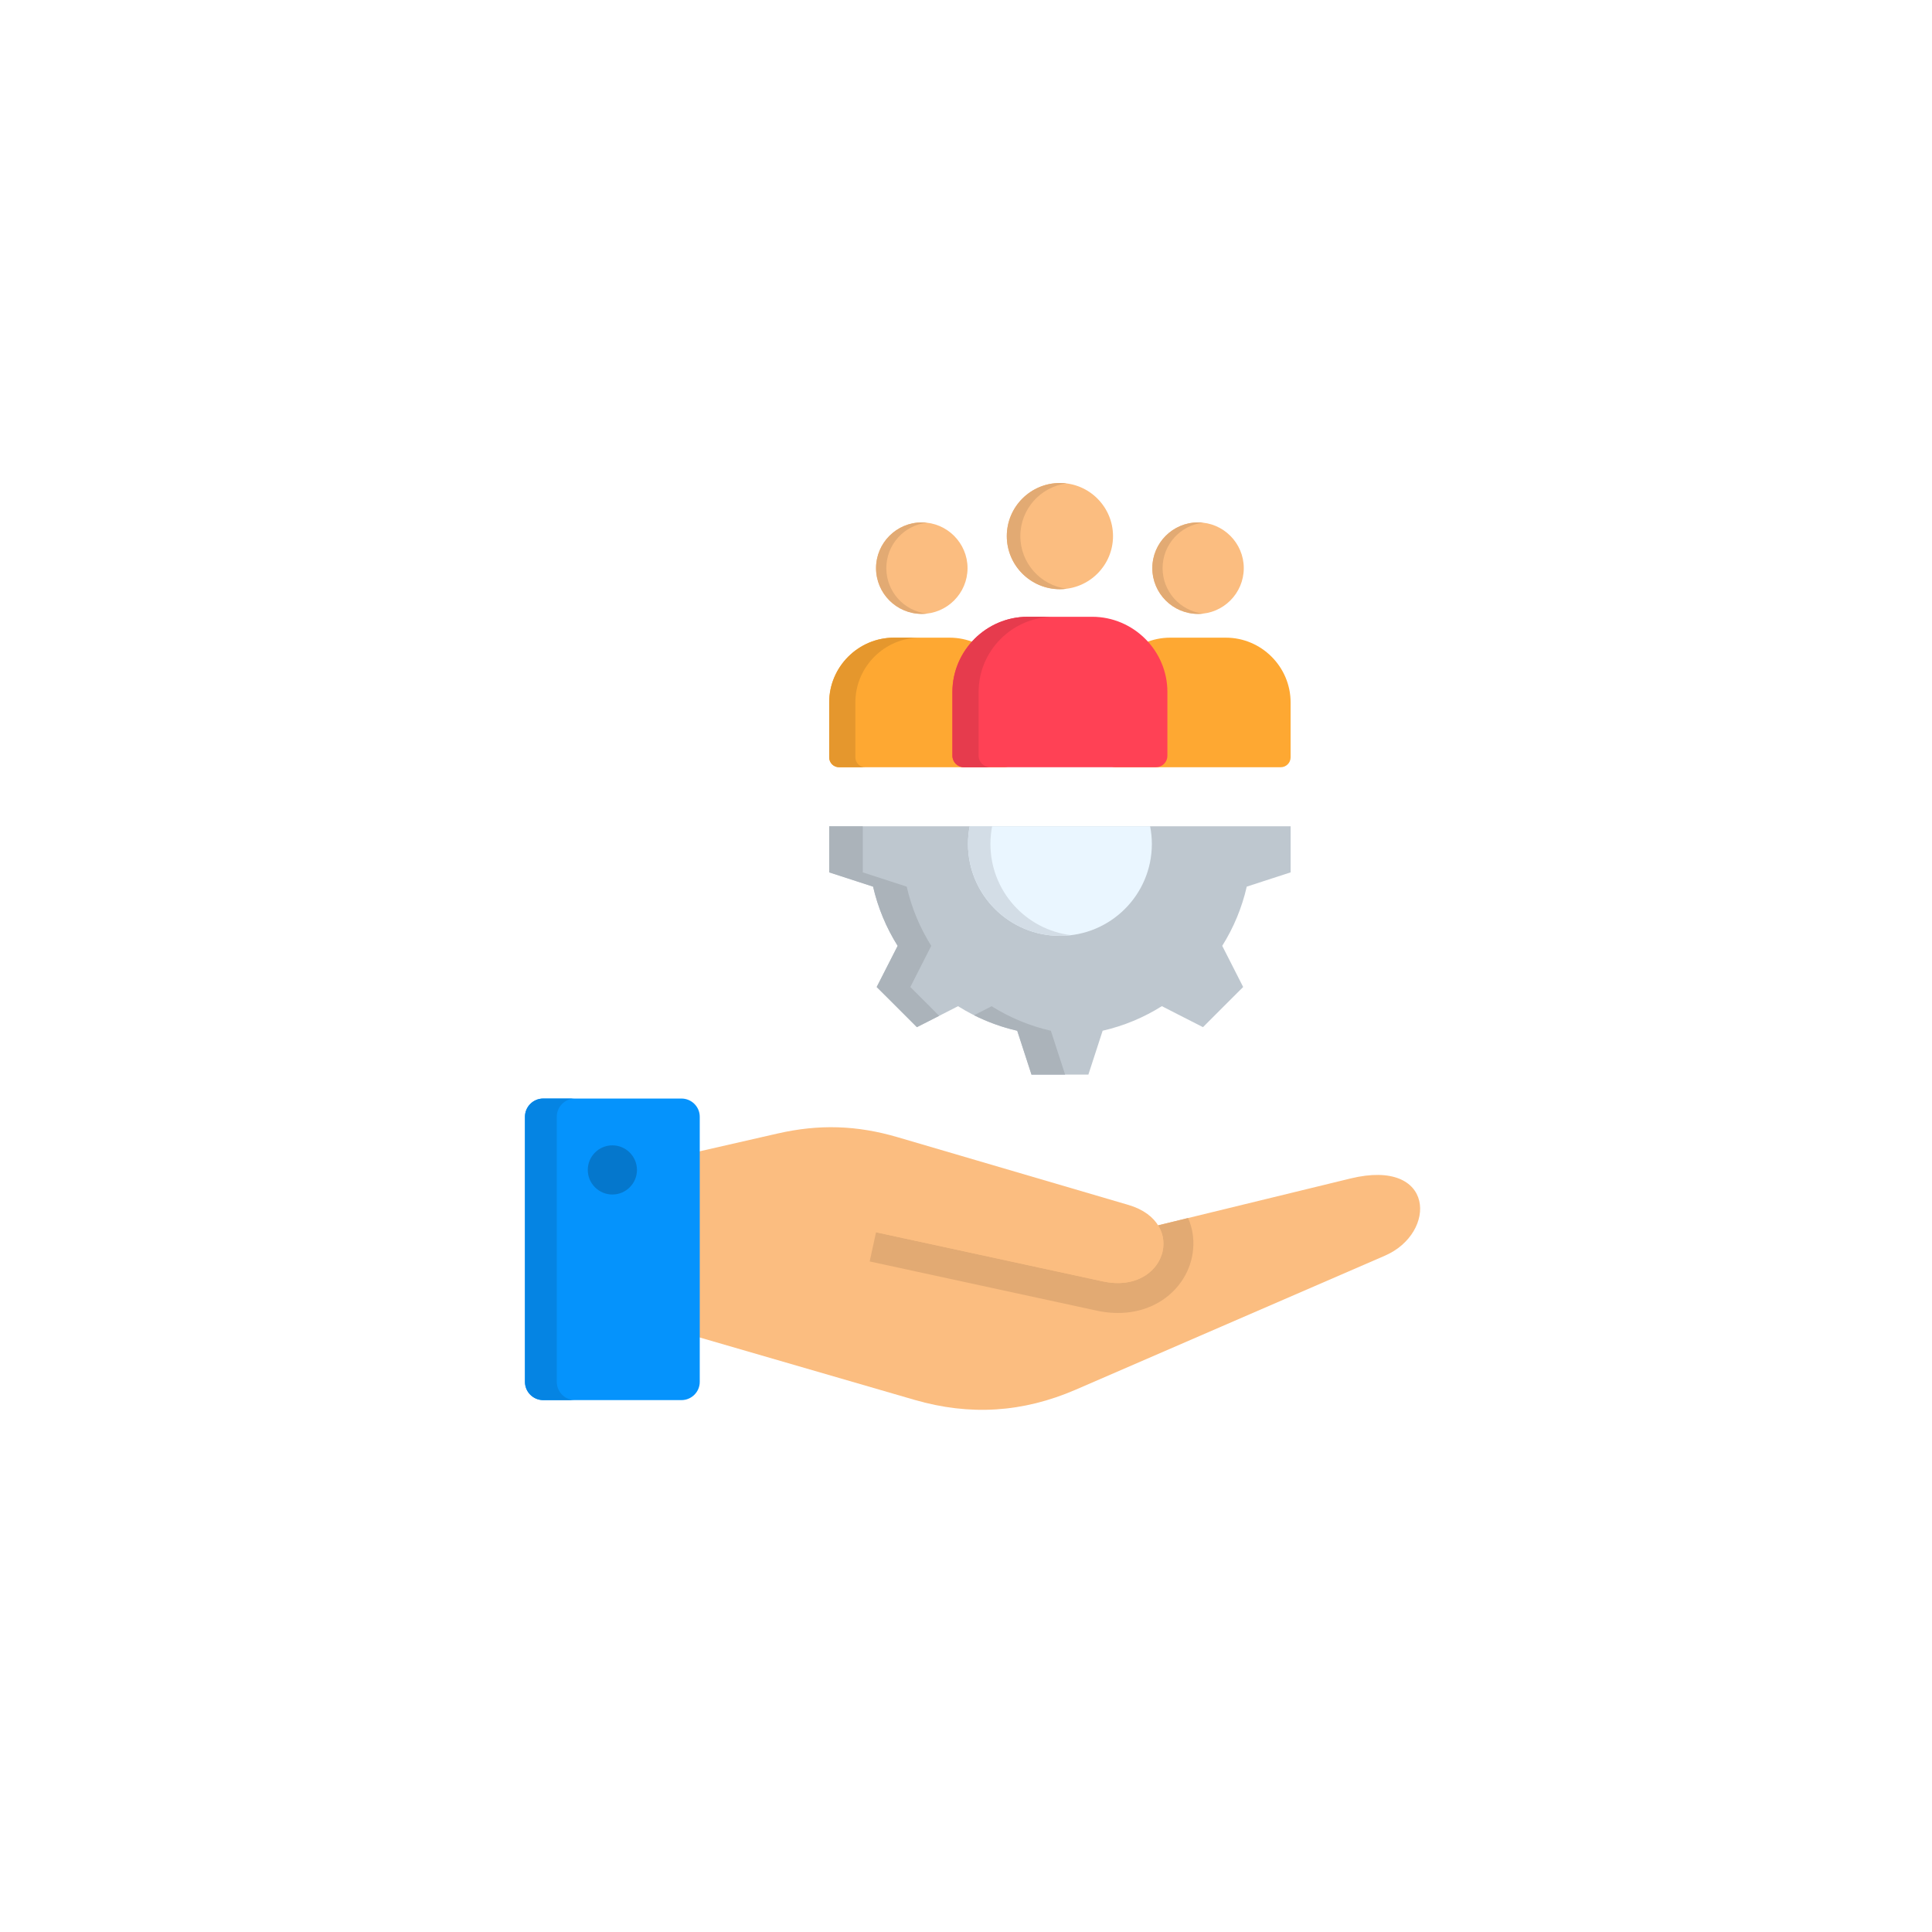 <svg width="148" height="148" viewBox="0 0 148 148" fill="none" xmlns="http://www.w3.org/2000/svg">
<g filter="url(#filter0_d_2014_1062)">
<circle cx="74" cy="72" r="60" fill="white"/>
</g>
<path fill-rule="evenodd" clip-rule="evenodd" d="M85.438 58.773H98.111C98.527 58.773 98.866 58.434 98.866 58.019V53.808C98.866 51.081 96.633 48.848 93.905 48.848H89.644C86.916 48.848 84.684 51.081 84.684 53.808V58.019C84.682 58.434 85.021 58.773 85.438 58.773Z" fill="#FEA832"/>
<path fill-rule="evenodd" clip-rule="evenodd" d="M91.776 47.027C93.707 47.027 95.279 45.451 95.279 43.522C95.279 41.596 93.707 40.019 91.776 40.019C89.846 40.019 88.273 41.596 88.273 43.522C88.273 45.451 89.846 47.027 91.776 47.027Z" fill="#FBBD80"/>
<path fill-rule="evenodd" clip-rule="evenodd" d="M64.274 58.773H76.951C77.365 58.773 77.706 58.434 77.706 58.019V53.808C77.706 51.081 75.473 48.848 72.741 48.848H68.484C65.752 48.848 63.52 51.081 63.52 53.808V58.019C63.52 58.434 63.858 58.773 64.274 58.773Z" fill="#FEA832"/>
<path fill-rule="evenodd" clip-rule="evenodd" d="M70.612 47.027C72.543 47.027 74.118 45.451 74.118 43.522C74.118 41.596 72.541 40.019 70.612 40.019C68.682 40.019 67.109 41.596 67.109 43.522C67.111 45.451 68.683 47.027 70.612 47.027Z" fill="#FBBD80"/>
<path fill-rule="evenodd" clip-rule="evenodd" d="M73.835 58.773H88.552C88.784 58.773 89.007 58.681 89.172 58.516C89.336 58.352 89.428 58.129 89.428 57.896V53.011C89.428 49.842 86.834 47.248 83.665 47.248H78.72C75.552 47.248 72.957 49.842 72.957 53.011V57.896C72.958 58.38 73.355 58.773 73.835 58.773Z" fill="#FF4155"/>
<path fill-rule="evenodd" clip-rule="evenodd" d="M81.194 45.133C83.435 45.133 85.262 43.31 85.262 41.069C85.262 38.828 83.435 37 81.194 37C78.953 37 77.125 38.828 77.125 41.069C77.125 43.31 78.954 45.133 81.194 45.133Z" fill="#FBBD80"/>
<path fill-rule="evenodd" clip-rule="evenodd" d="M98.868 63.298V66.827L96.8 67.499L95.507 67.92C95.14 69.527 94.505 71.06 93.628 72.456L94.245 73.666L95.232 75.608L93.692 77.144L92.155 78.685L90.214 77.697L89.003 77.076C87.627 77.944 86.098 78.585 84.467 78.959L84.047 80.253L83.374 82.321H79.02L78.347 80.253L77.927 78.959C76.32 78.593 74.787 77.957 73.391 77.08L72.181 77.697L70.242 78.685L68.701 77.144L67.161 75.608L68.151 73.666L68.768 72.456C67.89 71.06 67.254 69.527 66.885 67.92L65.595 67.499L63.523 66.827V63.298H98.868Z" fill="#BEC7CF"/>
<path fill-rule="evenodd" clip-rule="evenodd" d="M88.104 63.298C88.19 63.737 88.237 64.189 88.237 64.65C88.237 68.537 85.085 71.69 81.193 71.69C77.306 71.69 74.152 68.538 74.152 64.65C74.152 64.189 74.195 63.737 74.283 63.298H88.104Z" fill="#EAF6FF"/>
<path fill-rule="evenodd" clip-rule="evenodd" d="M50.656 94.744C54.489 93.609 58.581 92.103 62.316 90.888L79.705 96.06L103.451 90.278C109.957 88.694 110.115 94.449 106.085 96.194L82.418 106.45C78.349 108.211 74.304 108.47 70.044 107.232L50.658 101.603V94.744H50.656Z" fill="#FBBD80"/>
<path fill-rule="evenodd" clip-rule="evenodd" d="M66.621 96.632L67.109 94.395L84.499 98.164C88.1 98.942 90.018 95.951 88.717 93.868L91.012 93.306C91.331 94.022 91.477 94.832 91.398 95.712C91.256 97.308 90.36 98.723 89.032 99.603C87.538 100.587 85.734 100.775 84.016 100.401L66.621 96.632Z" fill="#E2AA73"/>
<path fill-rule="evenodd" clip-rule="evenodd" d="M84.498 98.164C89.246 99.19 91.071 93.663 86.444 92.304L68.778 87.119C65.637 86.195 62.74 86.105 59.552 86.836L50.652 88.868V97.127L66.666 94.301L84.498 98.164Z" fill="#FBBD80"/>
<path fill-rule="evenodd" clip-rule="evenodd" d="M41.614 84.154H52.204C52.975 84.154 53.604 84.779 53.604 85.549V105.86C53.604 106.627 52.974 107.255 52.204 107.255H41.614C40.843 107.255 40.215 106.626 40.215 105.86V85.55C40.215 84.779 40.844 84.154 41.614 84.154Z" fill="#0593FC"/>
<path fill-rule="evenodd" clip-rule="evenodd" d="M46.91 91.505C47.948 91.505 48.794 90.66 48.794 89.622C48.794 88.585 47.949 87.739 46.91 87.739C45.872 87.739 45.027 88.583 45.027 89.622C45.027 90.66 45.872 91.505 46.91 91.505Z" fill="#0577CC"/>
<path fill-rule="evenodd" clip-rule="evenodd" d="M41.614 84.154H44.048C43.277 84.154 42.653 84.779 42.653 85.549V105.86C42.653 106.627 43.278 107.255 44.048 107.255H41.614C40.843 107.255 40.215 106.626 40.215 105.86V85.55C40.215 84.779 40.844 84.154 41.614 84.154Z" fill="#0584E3"/>
<path fill-rule="evenodd" clip-rule="evenodd" d="M71.944 77.818L70.238 78.686L68.698 77.145L67.157 75.609L68.147 73.668L68.764 72.457C67.886 71.061 67.25 69.528 66.881 67.921L65.591 67.501L63.52 66.828V63.299H66.095V66.828L68.166 67.501L69.46 67.921C69.829 69.552 70.474 71.081 71.339 72.457L70.722 73.668L69.736 75.609L71.273 77.145L71.944 77.818ZM81.594 82.322H79.016L78.344 80.254L77.923 78.961C76.76 78.693 75.652 78.292 74.609 77.769L74.755 77.699L75.965 77.082C77.341 77.947 78.871 78.588 80.501 78.961L80.921 80.254L81.594 82.322Z" fill="#ABB3BA"/>
<path fill-rule="evenodd" clip-rule="evenodd" d="M82.054 71.639C81.771 71.674 81.484 71.69 81.193 71.69C77.306 71.69 74.152 68.538 74.152 64.65C74.152 64.189 74.195 63.737 74.283 63.298H76.001C75.915 63.737 75.871 64.189 75.871 64.65C75.871 68.247 78.568 71.215 82.054 71.639Z" fill="#D3DDE6"/>
<path fill-rule="evenodd" clip-rule="evenodd" d="M64.274 58.773H66.279C65.863 58.773 65.525 58.434 65.525 58.019V53.808C65.525 51.081 67.757 48.848 70.485 48.848H68.484C65.752 48.848 63.52 51.081 63.52 53.808V58.019C63.52 58.434 63.858 58.773 64.274 58.773Z" fill="#E5972D"/>
<path fill-rule="evenodd" clip-rule="evenodd" d="M73.837 58.773H75.843C75.363 58.773 74.966 58.38 74.966 57.896V53.011C74.966 49.842 77.561 47.248 80.729 47.248H78.724C75.555 47.248 72.961 49.842 72.961 53.011V57.896C72.961 58.38 73.358 58.773 73.837 58.773Z" fill="#E63B4D"/>
<path fill-rule="evenodd" clip-rule="evenodd" d="M81.194 37C81.372 37 81.544 37.011 81.713 37.032C79.712 37.287 78.163 38.997 78.163 41.069C78.163 43.136 79.712 44.846 81.713 45.101C81.544 45.125 81.37 45.137 81.194 45.137C78.949 45.137 77.126 43.314 77.126 41.069C77.126 38.819 78.951 37 81.194 37ZM70.612 40.019C70.745 40.019 70.88 40.027 71.005 40.042C69.256 40.239 67.896 41.72 67.896 43.522C67.896 45.326 69.256 46.808 71.005 47.004C70.879 47.019 70.745 47.027 70.612 47.027C68.678 47.027 67.109 45.459 67.109 43.522C67.111 41.587 68.679 40.019 70.612 40.019ZM91.776 40.019C91.909 40.019 92.04 40.027 92.169 40.042C90.42 40.239 89.06 41.72 89.06 43.522C89.06 45.326 90.42 46.808 92.169 47.004C92.038 47.019 91.909 47.027 91.776 47.027C89.842 47.027 88.273 45.459 88.273 43.522C88.273 41.587 89.842 40.019 91.776 40.019Z" fill="#E2AA73"/>
<defs>
<filter id="filter0_d_2014_1062" x="0.667" y="0.571" width="146.667" height="146.667" filterUnits="userSpaceOnUse" color-interpolation-filters="sRGB">
<feFlood flood-opacity="0" result="BackgroundImageFix"/>
<feColorMatrix in="SourceAlpha" type="matrix" values="0 0 0 0 0 0 0 0 0 0 0 0 0 0 0 0 0 0 127 0" result="hardAlpha"/>
<feOffset dy="1.905"/>
<feGaussianBlur stdDeviation="6.667"/>
<feComposite in2="hardAlpha" operator="out"/>
<feColorMatrix type="matrix" values="0 0 0 0 0.696 0 0 0 0 0.696 0 0 0 0 0.696 0 0 0 0.25 0"/>
<feBlend mode="normal" in2="BackgroundImageFix" result="effect1_dropShadow_2014_1062"/>
<feBlend mode="normal" in="SourceGraphic" in2="effect1_dropShadow_2014_1062" result="shape"/>
</filter>
</defs>
</svg>

